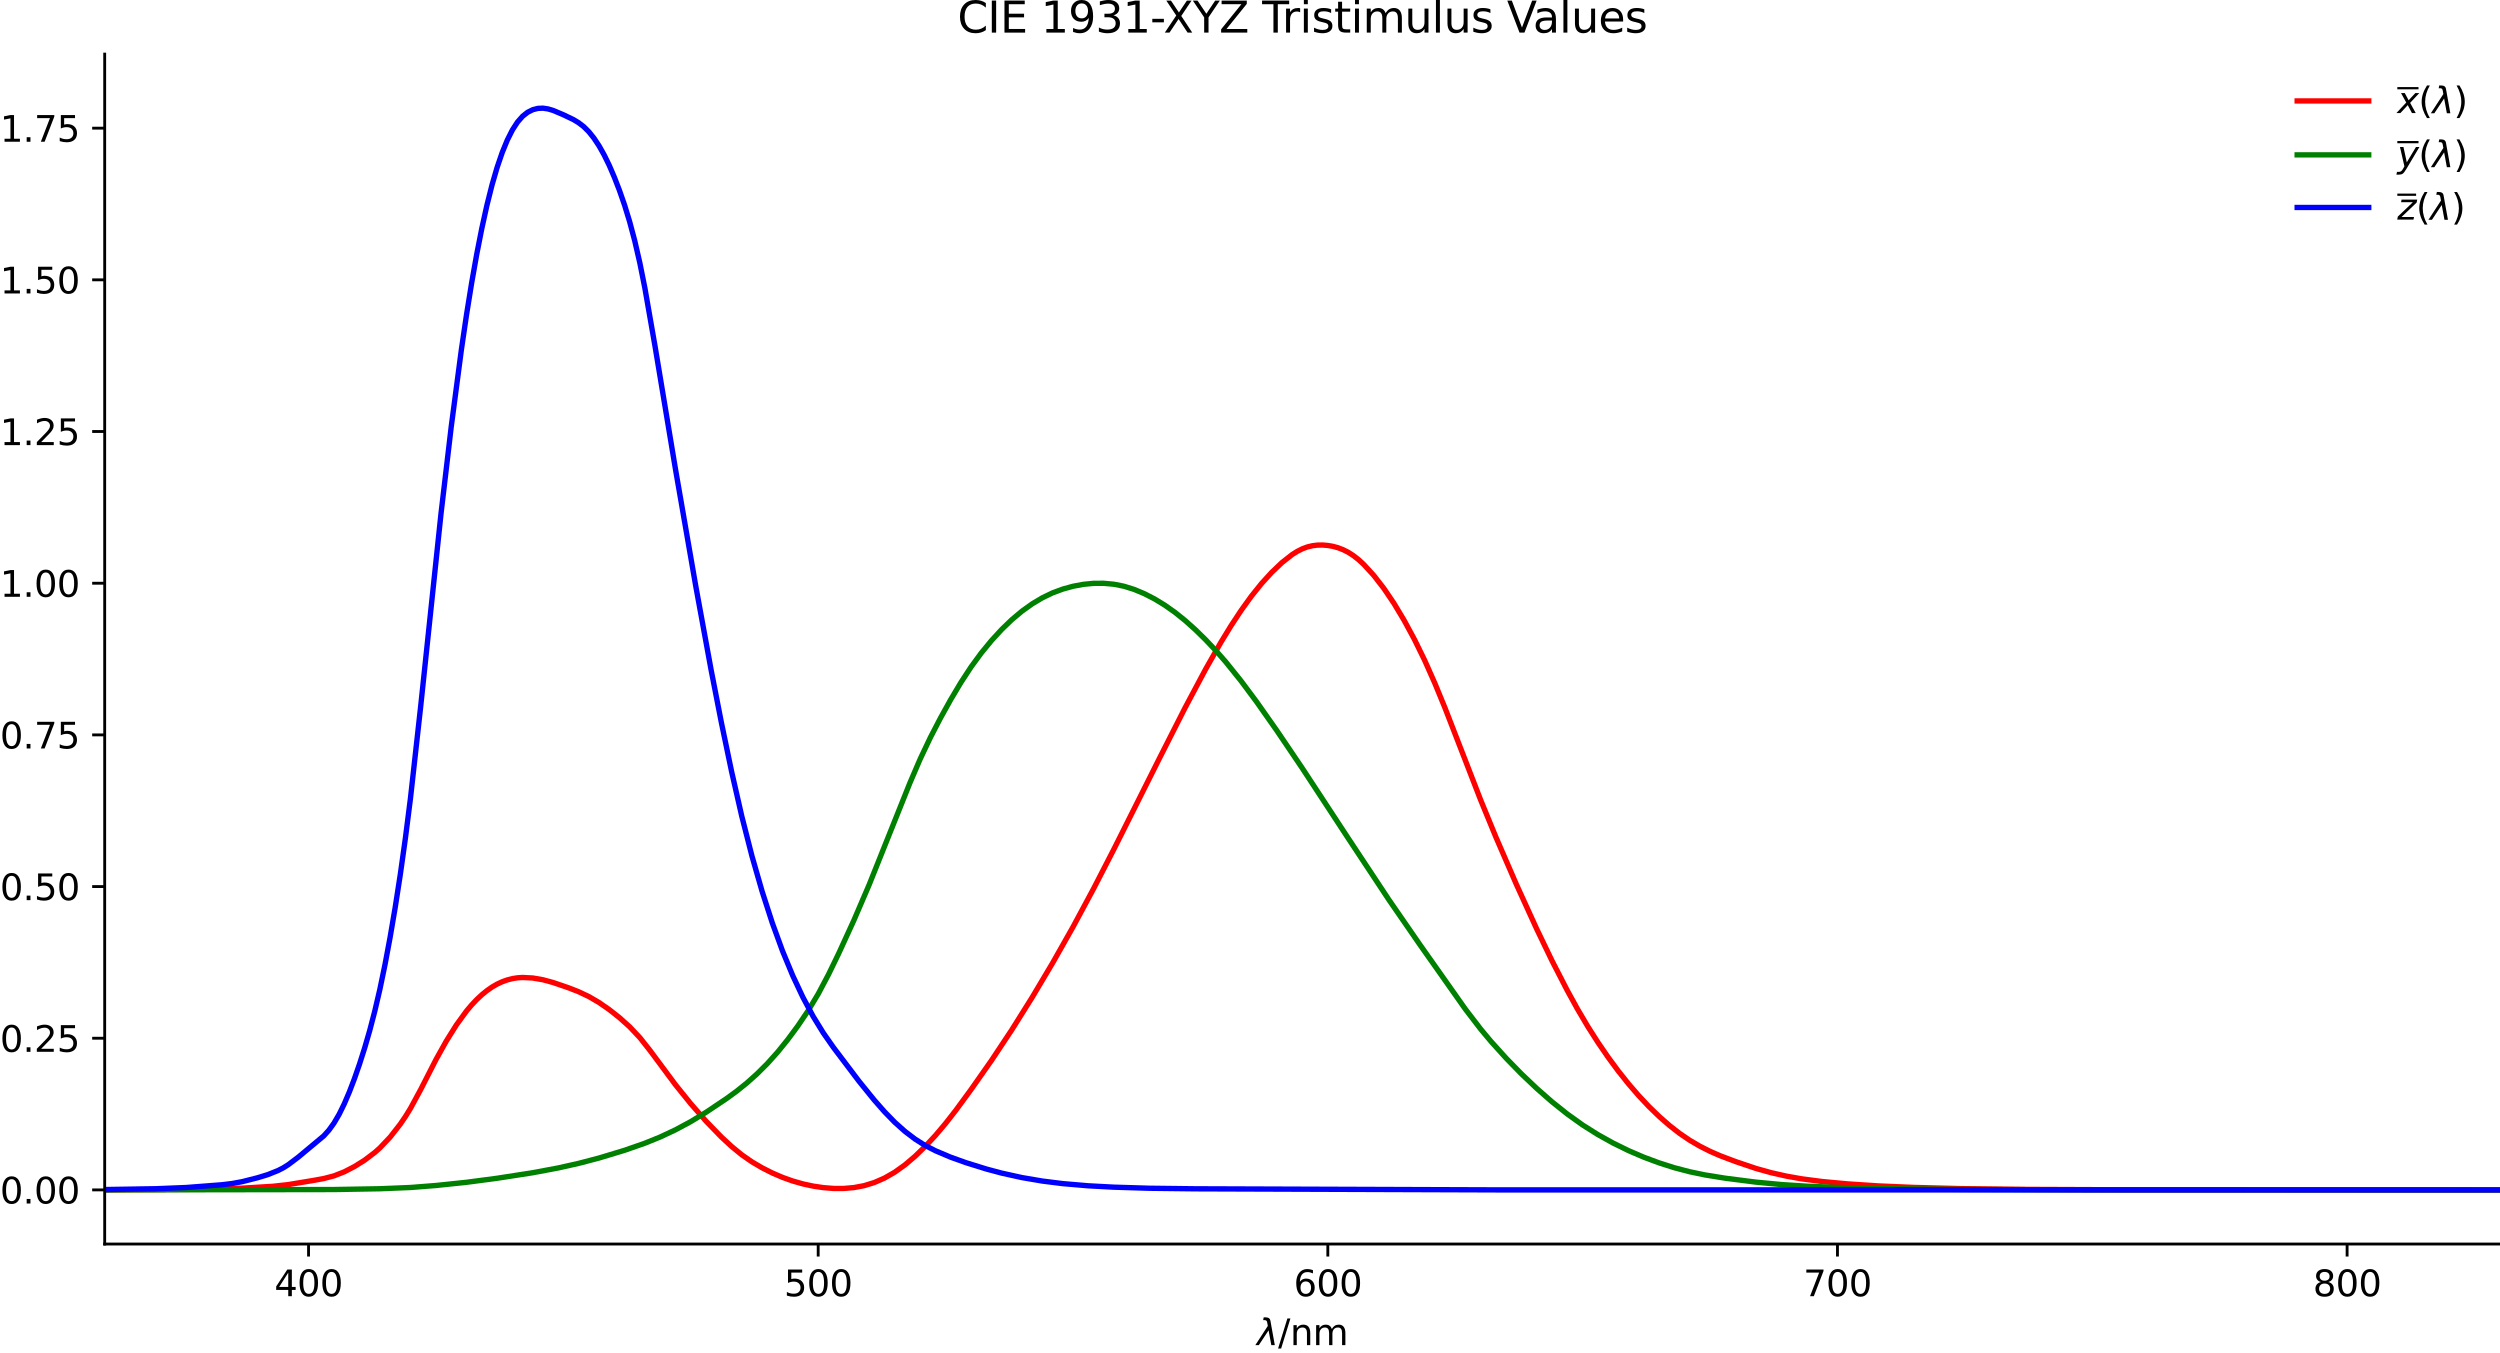<?xml version="1.0" encoding="utf-8" standalone="no"?>
<!DOCTYPE svg PUBLIC "-//W3C//DTD SVG 1.1//EN"
  "http://www.w3.org/Graphics/SVG/1.1/DTD/svg11.dtd">
<svg xmlns:xlink="http://www.w3.org/1999/xlink" width="698.866pt" height="378.114pt" viewBox="0 0 698.866 378.114" xmlns="http://www.w3.org/2000/svg" version="1.1">
 <defs>
  <style type="text/css">*{stroke-linejoin: round; stroke-linecap: butt}</style>
 </defs>
 <g id="figure_1">
  <g id="patch_1">
   <path d="M 0 378.114 
L 698.866 378.114 
L 698.866 0 
L 0 0 
L 0 378.114 
z
" style="fill: none"/>
  </g>
  <g id="axes_1">
   <g id="patch_2">
    <path d="M 29.266 347.758 
L 698.866 347.758 
L 698.866 15.118 
L 29.266 15.118 
L 29.266 347.758 
z
" style="fill: none"/>
   </g>
   <g id="matplotlib.axis_1">
    <g id="xtick_1">
     <g id="line2d_1">
      <defs>
       <path id="m006b7f2d64" d="M 0 0 
L 0 3.5 
" style="stroke: #000000; stroke-width: 0.8"/>
      </defs>
      <g>
       <use xlink:href="#m006b7f2d64" x="86.253" y="347.758" style="stroke: #000000; stroke-width: 0.8"/>
      </g>
     </g>
     <g id="text_1">
      <!-- 400 -->
      <g transform="translate(76.709 362.357)scale(0.1 -0.1)">
       <defs>
        <path id="DejaVuSans-34" d="M 2419 4116 
L 825 1625 
L 2419 1625 
L 2419 4116 
z
M 2253 4666 
L 3047 4666 
L 3047 1625 
L 3713 1625 
L 3713 1100 
L 3047 1100 
L 3047 0 
L 2419 0 
L 2419 1100 
L 313 1100 
L 313 1709 
L 2253 4666 
z
" transform="scale(0.016)"/>
        <path id="DejaVuSans-30" d="M 2034 4250 
Q 1547 4250 1301 3770 
Q 1056 3291 1056 2328 
Q 1056 1369 1301 889 
Q 1547 409 2034 409 
Q 2525 409 2770 889 
Q 3016 1369 3016 2328 
Q 3016 3291 2770 3770 
Q 2525 4250 2034 4250 
z
M 2034 4750 
Q 2819 4750 3233 4129 
Q 3647 3509 3647 2328 
Q 3647 1150 3233 529 
Q 2819 -91 2034 -91 
Q 1250 -91 836 529 
Q 422 1150 422 2328 
Q 422 3509 836 4129 
Q 1250 4750 2034 4750 
z
" transform="scale(0.016)"/>
       </defs>
       <use xlink:href="#DejaVuSans-34"/>
       <use xlink:href="#DejaVuSans-30" x="63.623"/>
       <use xlink:href="#DejaVuSans-30" x="127.246"/>
      </g>
     </g>
    </g>
    <g id="xtick_2">
     <g id="line2d_2">
      <g>
       <use xlink:href="#m006b7f2d64" x="228.721" y="347.758" style="stroke: #000000; stroke-width: 0.8"/>
      </g>
     </g>
     <g id="text_2">
      <!-- 500 -->
      <g transform="translate(219.177 362.357)scale(0.1 -0.1)">
       <defs>
        <path id="DejaVuSans-35" d="M 691 4666 
L 3169 4666 
L 3169 4134 
L 1269 4134 
L 1269 2991 
Q 1406 3038 1543 3061 
Q 1681 3084 1819 3084 
Q 2600 3084 3056 2656 
Q 3513 2228 3513 1497 
Q 3513 744 3044 326 
Q 2575 -91 1722 -91 
Q 1428 -91 1123 -41 
Q 819 9 494 109 
L 494 744 
Q 775 591 1075 516 
Q 1375 441 1709 441 
Q 2250 441 2565 725 
Q 2881 1009 2881 1497 
Q 2881 1984 2565 2268 
Q 2250 2553 1709 2553 
Q 1456 2553 1204 2497 
Q 953 2441 691 2322 
L 691 4666 
z
" transform="scale(0.016)"/>
       </defs>
       <use xlink:href="#DejaVuSans-35"/>
       <use xlink:href="#DejaVuSans-30" x="63.623"/>
       <use xlink:href="#DejaVuSans-30" x="127.246"/>
      </g>
     </g>
    </g>
    <g id="xtick_3">
     <g id="line2d_3">
      <g>
       <use xlink:href="#m006b7f2d64" x="371.189" y="347.758" style="stroke: #000000; stroke-width: 0.8"/>
      </g>
     </g>
     <g id="text_3">
      <!-- 600 -->
      <g transform="translate(361.645 362.357)scale(0.1 -0.1)">
       <defs>
        <path id="DejaVuSans-36" d="M 2113 2584 
Q 1688 2584 1439 2293 
Q 1191 2003 1191 1497 
Q 1191 994 1439 701 
Q 1688 409 2113 409 
Q 2538 409 2786 701 
Q 3034 994 3034 1497 
Q 3034 2003 2786 2293 
Q 2538 2584 2113 2584 
z
M 3366 4563 
L 3366 3988 
Q 3128 4100 2886 4159 
Q 2644 4219 2406 4219 
Q 1781 4219 1451 3797 
Q 1122 3375 1075 2522 
Q 1259 2794 1537 2939 
Q 1816 3084 2150 3084 
Q 2853 3084 3261 2657 
Q 3669 2231 3669 1497 
Q 3669 778 3244 343 
Q 2819 -91 2113 -91 
Q 1303 -91 875 529 
Q 447 1150 447 2328 
Q 447 3434 972 4092 
Q 1497 4750 2381 4750 
Q 2619 4750 2861 4703 
Q 3103 4656 3366 4563 
z
" transform="scale(0.016)"/>
       </defs>
       <use xlink:href="#DejaVuSans-36"/>
       <use xlink:href="#DejaVuSans-30" x="63.623"/>
       <use xlink:href="#DejaVuSans-30" x="127.246"/>
      </g>
     </g>
    </g>
    <g id="xtick_4">
     <g id="line2d_4">
      <g>
       <use xlink:href="#m006b7f2d64" x="513.657" y="347.758" style="stroke: #000000; stroke-width: 0.8"/>
      </g>
     </g>
     <g id="text_4">
      <!-- 700 -->
      <g transform="translate(504.113 362.357)scale(0.1 -0.1)">
       <defs>
        <path id="DejaVuSans-37" d="M 525 4666 
L 3525 4666 
L 3525 4397 
L 1831 0 
L 1172 0 
L 2766 4134 
L 525 4134 
L 525 4666 
z
" transform="scale(0.016)"/>
       </defs>
       <use xlink:href="#DejaVuSans-37"/>
       <use xlink:href="#DejaVuSans-30" x="63.623"/>
       <use xlink:href="#DejaVuSans-30" x="127.246"/>
      </g>
     </g>
    </g>
    <g id="xtick_5">
     <g id="line2d_5">
      <g>
       <use xlink:href="#m006b7f2d64" x="656.125" y="347.758" style="stroke: #000000; stroke-width: 0.8"/>
      </g>
     </g>
     <g id="text_5">
      <!-- 800 -->
      <g transform="translate(646.581 362.357)scale(0.1 -0.1)">
       <defs>
        <path id="DejaVuSans-38" d="M 2034 2216 
Q 1584 2216 1326 1975 
Q 1069 1734 1069 1313 
Q 1069 891 1326 650 
Q 1584 409 2034 409 
Q 2484 409 2743 651 
Q 3003 894 3003 1313 
Q 3003 1734 2745 1975 
Q 2488 2216 2034 2216 
z
M 1403 2484 
Q 997 2584 770 2862 
Q 544 3141 544 3541 
Q 544 4100 942 4425 
Q 1341 4750 2034 4750 
Q 2731 4750 3128 4425 
Q 3525 4100 3525 3541 
Q 3525 3141 3298 2862 
Q 3072 2584 2669 2484 
Q 3125 2378 3379 2068 
Q 3634 1759 3634 1313 
Q 3634 634 3220 271 
Q 2806 -91 2034 -91 
Q 1263 -91 848 271 
Q 434 634 434 1313 
Q 434 1759 690 2068 
Q 947 2378 1403 2484 
z
M 1172 3481 
Q 1172 3119 1398 2916 
Q 1625 2713 2034 2713 
Q 2441 2713 2670 2916 
Q 2900 3119 2900 3481 
Q 2900 3844 2670 4047 
Q 2441 4250 2034 4250 
Q 1625 4250 1398 4047 
Q 1172 3844 1172 3481 
z
" transform="scale(0.016)"/>
       </defs>
       <use xlink:href="#DejaVuSans-38"/>
       <use xlink:href="#DejaVuSans-30" x="63.623"/>
       <use xlink:href="#DejaVuSans-30" x="127.246"/>
      </g>
     </g>
    </g>
    <g id="text_6">
     <!-- $\lambda$/nm -->
     <g transform="translate(351.366 376.035)scale(0.1 -0.1)">
      <defs>
       <path id="DejaVuSans-Oblique-3bb" d="M 2350 4316 
L 3125 0 
L 2516 0 
L 2038 2588 
L 328 0 
L -281 0 
L 1903 3356 
L 1794 3975 
Q 1725 4369 1391 4369 
L 1091 4369 
L 1184 4863 
L 1550 4856 
Q 2253 4847 2350 4316 
z
" transform="scale(0.016)"/>
       <path id="DejaVuSans-2f" d="M 1625 4666 
L 2156 4666 
L 531 -594 
L 0 -594 
L 1625 4666 
z
" transform="scale(0.016)"/>
       <path id="DejaVuSans-6e" d="M 3513 2113 
L 3513 0 
L 2938 0 
L 2938 2094 
Q 2938 2591 2744 2837 
Q 2550 3084 2163 3084 
Q 1697 3084 1428 2787 
Q 1159 2491 1159 1978 
L 1159 0 
L 581 0 
L 581 3500 
L 1159 3500 
L 1159 2956 
Q 1366 3272 1645 3428 
Q 1925 3584 2291 3584 
Q 2894 3584 3203 3211 
Q 3513 2838 3513 2113 
z
" transform="scale(0.016)"/>
       <path id="DejaVuSans-6d" d="M 3328 2828 
Q 3544 3216 3844 3400 
Q 4144 3584 4550 3584 
Q 5097 3584 5394 3201 
Q 5691 2819 5691 2113 
L 5691 0 
L 5113 0 
L 5113 2094 
Q 5113 2597 4934 2840 
Q 4756 3084 4391 3084 
Q 3944 3084 3684 2787 
Q 3425 2491 3425 1978 
L 3425 0 
L 2847 0 
L 2847 2094 
Q 2847 2600 2669 2842 
Q 2491 3084 2119 3084 
Q 1678 3084 1418 2786 
Q 1159 2488 1159 1978 
L 1159 0 
L 581 0 
L 581 3500 
L 1159 3500 
L 1159 2956 
Q 1356 3278 1631 3431 
Q 1906 3584 2284 3584 
Q 2666 3584 2933 3390 
Q 3200 3197 3328 2828 
z
" transform="scale(0.016)"/>
      </defs>
      <use xlink:href="#DejaVuSans-Oblique-3bb" transform="translate(0 0.016)"/>
      <use xlink:href="#DejaVuSans-2f" transform="translate(59.18 0.016)"/>
      <use xlink:href="#DejaVuSans-6e" transform="translate(92.871 0.016)"/>
      <use xlink:href="#DejaVuSans-6d" transform="translate(156.25 0.016)"/>
     </g>
    </g>
   </g>
   <g id="matplotlib.axis_2">
    <g id="ytick_1">
     <g id="line2d_6">
      <defs>
       <path id="m6b8f7bd811" d="M 0 0 
L -3.5 0 
" style="stroke: #000000; stroke-width: 0.8"/>
      </defs>
      <g>
       <use xlink:href="#m6b8f7bd811" x="29.266" y="332.638" style="stroke: #000000; stroke-width: 0.8"/>
      </g>
     </g>
     <g id="text_7">
      <!-- 0.00 -->
      <g transform="translate(0 336.437)scale(0.1 -0.1)">
       <defs>
        <path id="DejaVuSans-2e" d="M 684 794 
L 1344 794 
L 1344 0 
L 684 0 
L 684 794 
z
" transform="scale(0.016)"/>
       </defs>
       <use xlink:href="#DejaVuSans-30"/>
       <use xlink:href="#DejaVuSans-2e" x="63.623"/>
       <use xlink:href="#DejaVuSans-30" x="95.41"/>
       <use xlink:href="#DejaVuSans-30" x="159.033"/>
      </g>
     </g>
    </g>
    <g id="ytick_2">
     <g id="line2d_7">
      <g>
       <use xlink:href="#m6b8f7bd811" x="29.266" y="290.237" style="stroke: #000000; stroke-width: 0.8"/>
      </g>
     </g>
     <g id="text_8">
      <!-- 0.25 -->
      <g transform="translate(0 294.036)scale(0.1 -0.1)">
       <defs>
        <path id="DejaVuSans-32" d="M 1228 531 
L 3431 531 
L 3431 0 
L 469 0 
L 469 531 
Q 828 903 1448 1529 
Q 2069 2156 2228 2338 
Q 2531 2678 2651 2914 
Q 2772 3150 2772 3378 
Q 2772 3750 2511 3984 
Q 2250 4219 1831 4219 
Q 1534 4219 1204 4116 
Q 875 4013 500 3803 
L 500 4441 
Q 881 4594 1212 4672 
Q 1544 4750 1819 4750 
Q 2544 4750 2975 4387 
Q 3406 4025 3406 3419 
Q 3406 3131 3298 2873 
Q 3191 2616 2906 2266 
Q 2828 2175 2409 1742 
Q 1991 1309 1228 531 
z
" transform="scale(0.016)"/>
       </defs>
       <use xlink:href="#DejaVuSans-30"/>
       <use xlink:href="#DejaVuSans-2e" x="63.623"/>
       <use xlink:href="#DejaVuSans-32" x="95.41"/>
       <use xlink:href="#DejaVuSans-35" x="159.033"/>
      </g>
     </g>
    </g>
    <g id="ytick_3">
     <g id="line2d_8">
      <g>
       <use xlink:href="#m6b8f7bd811" x="29.266" y="247.836" style="stroke: #000000; stroke-width: 0.8"/>
      </g>
     </g>
     <g id="text_9">
      <!-- 0.50 -->
      <g transform="translate(0 251.635)scale(0.1 -0.1)">
       <use xlink:href="#DejaVuSans-30"/>
       <use xlink:href="#DejaVuSans-2e" x="63.623"/>
       <use xlink:href="#DejaVuSans-35" x="95.41"/>
       <use xlink:href="#DejaVuSans-30" x="159.033"/>
      </g>
     </g>
    </g>
    <g id="ytick_4">
     <g id="line2d_9">
      <g>
       <use xlink:href="#m6b8f7bd811" x="29.266" y="205.435" style="stroke: #000000; stroke-width: 0.8"/>
      </g>
     </g>
     <g id="text_10">
      <!-- 0.75 -->
      <g transform="translate(0 209.234)scale(0.1 -0.1)">
       <use xlink:href="#DejaVuSans-30"/>
       <use xlink:href="#DejaVuSans-2e" x="63.623"/>
       <use xlink:href="#DejaVuSans-37" x="95.41"/>
       <use xlink:href="#DejaVuSans-35" x="159.033"/>
      </g>
     </g>
    </g>
    <g id="ytick_5">
     <g id="line2d_10">
      <g>
       <use xlink:href="#m6b8f7bd811" x="29.266" y="163.033" style="stroke: #000000; stroke-width: 0.8"/>
      </g>
     </g>
     <g id="text_11">
      <!-- 1.00 -->
      <g transform="translate(0 166.833)scale(0.1 -0.1)">
       <defs>
        <path id="DejaVuSans-31" d="M 794 531 
L 1825 531 
L 1825 4091 
L 703 3866 
L 703 4441 
L 1819 4666 
L 2450 4666 
L 2450 531 
L 3481 531 
L 3481 0 
L 794 0 
L 794 531 
z
" transform="scale(0.016)"/>
       </defs>
       <use xlink:href="#DejaVuSans-31"/>
       <use xlink:href="#DejaVuSans-2e" x="63.623"/>
       <use xlink:href="#DejaVuSans-30" x="95.41"/>
       <use xlink:href="#DejaVuSans-30" x="159.033"/>
      </g>
     </g>
    </g>
    <g id="ytick_6">
     <g id="line2d_11">
      <g>
       <use xlink:href="#m6b8f7bd811" x="29.266" y="120.632" style="stroke: #000000; stroke-width: 0.8"/>
      </g>
     </g>
     <g id="text_12">
      <!-- 1.25 -->
      <g transform="translate(0 124.431)scale(0.1 -0.1)">
       <use xlink:href="#DejaVuSans-31"/>
       <use xlink:href="#DejaVuSans-2e" x="63.623"/>
       <use xlink:href="#DejaVuSans-32" x="95.41"/>
       <use xlink:href="#DejaVuSans-35" x="159.033"/>
      </g>
     </g>
    </g>
    <g id="ytick_7">
     <g id="line2d_12">
      <g>
       <use xlink:href="#m6b8f7bd811" x="29.266" y="78.231" style="stroke: #000000; stroke-width: 0.8"/>
      </g>
     </g>
     <g id="text_13">
      <!-- 1.50 -->
      <g transform="translate(0 82.03)scale(0.1 -0.1)">
       <use xlink:href="#DejaVuSans-31"/>
       <use xlink:href="#DejaVuSans-2e" x="63.623"/>
       <use xlink:href="#DejaVuSans-35" x="95.41"/>
       <use xlink:href="#DejaVuSans-30" x="159.033"/>
      </g>
     </g>
    </g>
    <g id="ytick_8">
     <g id="line2d_13">
      <g>
       <use xlink:href="#m6b8f7bd811" x="29.266" y="35.83" style="stroke: #000000; stroke-width: 0.8"/>
      </g>
     </g>
     <g id="text_14">
      <!-- 1.75 -->
      <g transform="translate(0 39.629)scale(0.1 -0.1)">
       <use xlink:href="#DejaVuSans-31"/>
       <use xlink:href="#DejaVuSans-2e" x="63.623"/>
       <use xlink:href="#DejaVuSans-37" x="95.41"/>
       <use xlink:href="#DejaVuSans-35" x="159.033"/>
      </g>
     </g>
    </g>
   </g>
   <g id="line2d_14">
    <path d="M 29.266 332.616 
L 53.485 332.475 
L 67.732 332.148 
L 76.28 331.624 
L 80.554 331.154 
L 87.678 329.975 
L 90.527 329.453 
L 93.376 328.705 
L 96.226 327.587 
L 99.075 326.114 
L 101.924 324.328 
L 104.774 322.17 
L 106.198 320.899 
L 109.048 317.89 
L 111.897 314.252 
L 113.322 312.155 
L 114.746 309.847 
L 117.596 304.586 
L 121.87 296.212 
L 124.719 291.105 
L 127.569 286.538 
L 130.418 282.614 
L 131.843 280.926 
L 133.267 279.418 
L 134.692 278.086 
L 136.117 276.923 
L 137.541 275.931 
L 138.966 275.106 
L 140.391 274.443 
L 141.815 273.933 
L 143.24 273.568 
L 144.665 273.344 
L 146.089 273.251 
L 148.939 273.397 
L 151.788 273.892 
L 154.638 274.666 
L 158.912 276.126 
L 161.761 277.239 
L 164.61 278.585 
L 167.46 280.25 
L 170.309 282.222 
L 173.158 284.475 
L 176.008 287.028 
L 178.857 290.05 
L 181.706 293.654 
L 188.83 303.241 
L 193.104 308.537 
L 197.378 313.426 
L 201.652 317.832 
L 204.501 320.474 
L 207.351 322.81 
L 210.2 324.789 
L 213.049 326.462 
L 215.899 327.903 
L 218.748 329.13 
L 221.598 330.145 
L 224.447 330.956 
L 227.296 331.57 
L 230.146 331.997 
L 232.995 332.227 
L 235.844 332.231 
L 238.694 331.987 
L 241.543 331.454 
L 244.392 330.578 
L 247.242 329.335 
L 250.091 327.703 
L 252.941 325.664 
L 255.79 323.246 
L 258.639 320.488 
L 261.489 317.418 
L 264.338 314.049 
L 267.187 310.4 
L 271.461 304.569 
L 277.16 296.45 
L 282.859 287.864 
L 288.558 278.776 
L 294.256 269.192 
L 299.955 259.123 
L 305.654 248.519 
L 311.352 237.454 
L 324.175 211.87 
L 331.298 197.832 
L 336.997 187.129 
L 341.271 179.601 
L 344.12 174.94 
L 346.969 170.618 
L 349.819 166.663 
L 352.668 163.11 
L 355.518 159.979 
L 358.367 157.27 
L 361.216 155.03 
L 362.641 154.135 
L 364.066 153.417 
L 365.49 152.892 
L 366.915 152.552 
L 368.34 152.381 
L 369.764 152.364 
L 371.189 152.484 
L 372.614 152.732 
L 374.038 153.121 
L 375.463 153.667 
L 376.888 154.387 
L 378.312 155.299 
L 379.737 156.412 
L 381.162 157.714 
L 384.011 160.82 
L 386.861 164.497 
L 389.71 168.716 
L 392.559 173.481 
L 395.409 178.765 
L 398.258 184.587 
L 401.107 191.004 
L 403.957 197.94 
L 409.655 212.628 
L 413.929 223.684 
L 418.203 234.08 
L 423.902 247.234 
L 429.601 259.732 
L 433.875 268.607 
L 438.149 276.92 
L 440.998 282.096 
L 443.848 286.922 
L 446.697 291.392 
L 449.546 295.546 
L 452.396 299.409 
L 455.245 302.986 
L 458.095 306.287 
L 460.944 309.319 
L 463.793 312.082 
L 466.643 314.581 
L 469.492 316.809 
L 472.341 318.747 
L 475.191 320.413 
L 478.04 321.851 
L 480.889 323.092 
L 485.163 324.706 
L 490.862 326.633 
L 495.136 327.825 
L 499.41 328.788 
L 503.684 329.545 
L 509.383 330.292 
L 516.506 330.952 
L 525.055 331.514 
L 535.027 331.941 
L 547.849 332.266 
L 566.37 332.492 
L 596.289 332.606 
L 690.318 332.638 
L 698.866 332.638 
L 698.866 332.638 
" clip-path="url(#p794dec7b8e)" style="fill: none; stroke: #ff0000; stroke-width: 1.5; stroke-linecap: square"/>
   </g>
   <g id="line2d_15">
    <path d="M 29.266 332.637 
L 93.376 332.53 
L 106.198 332.31 
L 114.746 331.96 
L 121.87 331.4 
L 130.418 330.506 
L 138.966 329.379 
L 148.939 327.83 
L 156.062 326.494 
L 161.761 325.215 
L 167.46 323.721 
L 174.583 321.567 
L 180.282 319.576 
L 184.556 317.843 
L 188.83 315.839 
L 193.104 313.541 
L 197.378 310.93 
L 203.077 307.118 
L 205.926 305.04 
L 208.775 302.746 
L 211.625 300.197 
L 214.474 297.357 
L 217.323 294.183 
L 220.173 290.664 
L 223.022 286.813 
L 225.872 282.596 
L 228.721 277.856 
L 231.57 272.482 
L 234.42 266.613 
L 238.694 257.281 
L 242.968 247.327 
L 248.666 233.086 
L 254.365 218.854 
L 257.215 212.219 
L 260.064 206.204 
L 262.913 200.713 
L 265.763 195.579 
L 268.612 190.796 
L 271.461 186.439 
L 274.311 182.544 
L 277.16 179.071 
L 280.009 175.968 
L 282.859 173.223 
L 285.708 170.835 
L 288.558 168.799 
L 291.407 167.1 
L 294.256 165.731 
L 297.106 164.676 
L 299.955 163.89 
L 302.804 163.356 
L 305.654 163.076 
L 308.503 163.058 
L 311.352 163.317 
L 314.202 163.881 
L 317.051 164.773 
L 319.901 165.963 
L 322.75 167.429 
L 325.599 169.163 
L 328.449 171.174 
L 331.298 173.464 
L 334.147 176.015 
L 336.997 178.805 
L 339.846 181.825 
L 342.695 185.082 
L 346.969 190.404 
L 351.243 196.141 
L 356.942 204.247 
L 364.066 214.78 
L 376.888 234.329 
L 388.285 251.562 
L 396.833 263.943 
L 409.655 282.121 
L 413.929 287.693 
L 416.779 291.104 
L 421.053 295.834 
L 425.327 300.217 
L 429.601 304.276 
L 433.875 308.024 
L 438.149 311.433 
L 442.423 314.49 
L 446.697 317.183 
L 450.971 319.558 
L 455.245 321.653 
L 459.519 323.487 
L 463.793 325.077 
L 468.067 326.437 
L 472.341 327.556 
L 476.615 328.448 
L 482.314 329.368 
L 490.862 330.461 
L 497.986 331.138 
L 505.109 331.597 
L 515.082 331.987 
L 529.329 332.307 
L 549.274 332.513 
L 584.891 332.618 
L 698.866 332.638 
L 698.866 332.638 
" clip-path="url(#p794dec7b8e)" style="fill: none; stroke: #008000; stroke-width: 1.5; stroke-linecap: square"/>
   </g>
   <g id="line2d_16">
    <path d="M 29.266 332.535 
L 43.512 332.308 
L 52.061 331.964 
L 62.033 331.196 
L 64.883 330.849 
L 67.732 330.322 
L 72.006 329.238 
L 74.855 328.364 
L 77.705 327.228 
L 79.129 326.497 
L 80.554 325.61 
L 83.403 323.459 
L 90.527 317.517 
L 91.952 315.925 
L 93.376 313.948 
L 94.801 311.503 
L 96.226 308.605 
L 97.65 305.28 
L 99.075 301.557 
L 100.5 297.462 
L 101.924 293.003 
L 103.349 288.098 
L 104.774 282.643 
L 106.198 276.533 
L 107.623 269.664 
L 109.048 262.047 
L 110.472 253.693 
L 111.897 244.495 
L 113.322 234.347 
L 114.746 223.141 
L 117.596 197.512 
L 123.295 143.466 
L 126.144 119.254 
L 128.993 97.634 
L 130.418 87.96 
L 131.843 79.112 
L 133.267 71.075 
L 134.692 63.835 
L 136.117 57.376 
L 137.541 51.704 
L 138.966 46.804 
L 140.391 42.635 
L 141.815 39.157 
L 143.24 36.328 
L 144.665 34.126 
L 146.089 32.501 
L 147.514 31.375 
L 148.939 30.668 
L 150.363 30.301 
L 151.788 30.238 
L 153.213 30.453 
L 154.638 30.878 
L 157.487 32.08 
L 160.336 33.449 
L 161.761 34.313 
L 163.186 35.411 
L 164.61 36.83 
L 166.035 38.618 
L 167.46 40.772 
L 168.884 43.303 
L 170.309 46.22 
L 171.734 49.534 
L 173.158 53.209 
L 174.583 57.3 
L 176.008 61.945 
L 177.432 67.287 
L 178.857 73.465 
L 180.282 80.586 
L 183.131 96.908 
L 188.83 131.177 
L 194.529 164.017 
L 198.803 187.351 
L 201.652 201.955 
L 204.501 215.625 
L 207.351 228.128 
L 210.2 239.285 
L 213.049 249.198 
L 215.899 258.025 
L 218.748 265.834 
L 221.598 272.717 
L 224.447 278.78 
L 227.296 284.103 
L 230.146 288.741 
L 232.995 292.82 
L 240.118 302.241 
L 244.392 307.513 
L 247.242 310.76 
L 250.091 313.693 
L 252.941 316.243 
L 255.79 318.418 
L 258.639 320.222 
L 261.489 321.687 
L 265.763 323.496 
L 270.037 325.023 
L 275.735 326.794 
L 280.009 327.938 
L 285.708 329.195 
L 291.407 330.165 
L 297.106 330.878 
L 304.229 331.487 
L 311.352 331.869 
L 321.325 332.172 
L 334.147 332.326 
L 419.628 332.633 
L 698.866 332.638 
L 698.866 332.638 
" clip-path="url(#p794dec7b8e)" style="fill: none; stroke: #0000ff; stroke-width: 1.5; stroke-linecap: square"/>
   </g>
   <g id="patch_3">
    <path d="M 29.266 347.758 
L 29.266 15.118 
" style="fill: none; stroke: #000000; stroke-width: 0.8; stroke-linejoin: miter; stroke-linecap: square"/>
   </g>
   <g id="patch_4">
    <path d="M 29.266 347.758 
L 698.866 347.758 
" style="fill: none; stroke: #000000; stroke-width: 0.8; stroke-linejoin: miter; stroke-linecap: square"/>
   </g>
   <g id="text_15">
    <!-- CIE 1931-XYZ Tristimulus Values -->
    <g transform="translate(267.672 9.118)scale(0.12 -0.12)">
     <defs>
      <path id="DejaVuSans-43" d="M 4122 4306 
L 4122 3641 
Q 3803 3938 3442 4084 
Q 3081 4231 2675 4231 
Q 1875 4231 1450 3742 
Q 1025 3253 1025 2328 
Q 1025 1406 1450 917 
Q 1875 428 2675 428 
Q 3081 428 3442 575 
Q 3803 722 4122 1019 
L 4122 359 
Q 3791 134 3420 21 
Q 3050 -91 2638 -91 
Q 1578 -91 968 557 
Q 359 1206 359 2328 
Q 359 3453 968 4101 
Q 1578 4750 2638 4750 
Q 3056 4750 3426 4639 
Q 3797 4528 4122 4306 
z
" transform="scale(0.016)"/>
      <path id="DejaVuSans-49" d="M 628 4666 
L 1259 4666 
L 1259 0 
L 628 0 
L 628 4666 
z
" transform="scale(0.016)"/>
      <path id="DejaVuSans-45" d="M 628 4666 
L 3578 4666 
L 3578 4134 
L 1259 4134 
L 1259 2753 
L 3481 2753 
L 3481 2222 
L 1259 2222 
L 1259 531 
L 3634 531 
L 3634 0 
L 628 0 
L 628 4666 
z
" transform="scale(0.016)"/>
      <path id="DejaVuSans-20" transform="scale(0.016)"/>
      <path id="DejaVuSans-39" d="M 703 97 
L 703 672 
Q 941 559 1184 500 
Q 1428 441 1663 441 
Q 2288 441 2617 861 
Q 2947 1281 2994 2138 
Q 2813 1869 2534 1725 
Q 2256 1581 1919 1581 
Q 1219 1581 811 2004 
Q 403 2428 403 3163 
Q 403 3881 828 4315 
Q 1253 4750 1959 4750 
Q 2769 4750 3195 4129 
Q 3622 3509 3622 2328 
Q 3622 1225 3098 567 
Q 2575 -91 1691 -91 
Q 1453 -91 1209 -44 
Q 966 3 703 97 
z
M 1959 2075 
Q 2384 2075 2632 2365 
Q 2881 2656 2881 3163 
Q 2881 3666 2632 3958 
Q 2384 4250 1959 4250 
Q 1534 4250 1286 3958 
Q 1038 3666 1038 3163 
Q 1038 2656 1286 2365 
Q 1534 2075 1959 2075 
z
" transform="scale(0.016)"/>
      <path id="DejaVuSans-33" d="M 2597 2516 
Q 3050 2419 3304 2112 
Q 3559 1806 3559 1356 
Q 3559 666 3084 287 
Q 2609 -91 1734 -91 
Q 1441 -91 1130 -33 
Q 819 25 488 141 
L 488 750 
Q 750 597 1062 519 
Q 1375 441 1716 441 
Q 2309 441 2620 675 
Q 2931 909 2931 1356 
Q 2931 1769 2642 2001 
Q 2353 2234 1838 2234 
L 1294 2234 
L 1294 2753 
L 1863 2753 
Q 2328 2753 2575 2939 
Q 2822 3125 2822 3475 
Q 2822 3834 2567 4026 
Q 2313 4219 1838 4219 
Q 1578 4219 1281 4162 
Q 984 4106 628 3988 
L 628 4550 
Q 988 4650 1302 4700 
Q 1616 4750 1894 4750 
Q 2613 4750 3031 4423 
Q 3450 4097 3450 3541 
Q 3450 3153 3228 2886 
Q 3006 2619 2597 2516 
z
" transform="scale(0.016)"/>
      <path id="DejaVuSans-2d" d="M 313 2009 
L 1997 2009 
L 1997 1497 
L 313 1497 
L 313 2009 
z
" transform="scale(0.016)"/>
      <path id="DejaVuSans-58" d="M 403 4666 
L 1081 4666 
L 2241 2931 
L 3406 4666 
L 4084 4666 
L 2584 2425 
L 4184 0 
L 3506 0 
L 2194 1984 
L 872 0 
L 191 0 
L 1856 2491 
L 403 4666 
z
" transform="scale(0.016)"/>
      <path id="DejaVuSans-59" d="M -13 4666 
L 666 4666 
L 1959 2747 
L 3244 4666 
L 3922 4666 
L 2272 2222 
L 2272 0 
L 1638 0 
L 1638 2222 
L -13 4666 
z
" transform="scale(0.016)"/>
      <path id="DejaVuSans-5a" d="M 359 4666 
L 4025 4666 
L 4025 4184 
L 1075 531 
L 4097 531 
L 4097 0 
L 288 0 
L 288 481 
L 3238 4134 
L 359 4134 
L 359 4666 
z
" transform="scale(0.016)"/>
      <path id="DejaVuSans-54" d="M -19 4666 
L 3928 4666 
L 3928 4134 
L 2272 4134 
L 2272 0 
L 1638 0 
L 1638 4134 
L -19 4134 
L -19 4666 
z
" transform="scale(0.016)"/>
      <path id="DejaVuSans-72" d="M 2631 2963 
Q 2534 3019 2420 3045 
Q 2306 3072 2169 3072 
Q 1681 3072 1420 2755 
Q 1159 2438 1159 1844 
L 1159 0 
L 581 0 
L 581 3500 
L 1159 3500 
L 1159 2956 
Q 1341 3275 1631 3429 
Q 1922 3584 2338 3584 
Q 2397 3584 2469 3576 
Q 2541 3569 2628 3553 
L 2631 2963 
z
" transform="scale(0.016)"/>
      <path id="DejaVuSans-69" d="M 603 3500 
L 1178 3500 
L 1178 0 
L 603 0 
L 603 3500 
z
M 603 4863 
L 1178 4863 
L 1178 4134 
L 603 4134 
L 603 4863 
z
" transform="scale(0.016)"/>
      <path id="DejaVuSans-73" d="M 2834 3397 
L 2834 2853 
Q 2591 2978 2328 3040 
Q 2066 3103 1784 3103 
Q 1356 3103 1142 2972 
Q 928 2841 928 2578 
Q 928 2378 1081 2264 
Q 1234 2150 1697 2047 
L 1894 2003 
Q 2506 1872 2764 1633 
Q 3022 1394 3022 966 
Q 3022 478 2636 193 
Q 2250 -91 1575 -91 
Q 1294 -91 989 -36 
Q 684 19 347 128 
L 347 722 
Q 666 556 975 473 
Q 1284 391 1588 391 
Q 1994 391 2212 530 
Q 2431 669 2431 922 
Q 2431 1156 2273 1281 
Q 2116 1406 1581 1522 
L 1381 1569 
Q 847 1681 609 1914 
Q 372 2147 372 2553 
Q 372 3047 722 3315 
Q 1072 3584 1716 3584 
Q 2034 3584 2315 3537 
Q 2597 3491 2834 3397 
z
" transform="scale(0.016)"/>
      <path id="DejaVuSans-74" d="M 1172 4494 
L 1172 3500 
L 2356 3500 
L 2356 3053 
L 1172 3053 
L 1172 1153 
Q 1172 725 1289 603 
Q 1406 481 1766 481 
L 2356 481 
L 2356 0 
L 1766 0 
Q 1100 0 847 248 
Q 594 497 594 1153 
L 594 3053 
L 172 3053 
L 172 3500 
L 594 3500 
L 594 4494 
L 1172 4494 
z
" transform="scale(0.016)"/>
      <path id="DejaVuSans-75" d="M 544 1381 
L 544 3500 
L 1119 3500 
L 1119 1403 
Q 1119 906 1312 657 
Q 1506 409 1894 409 
Q 2359 409 2629 706 
Q 2900 1003 2900 1516 
L 2900 3500 
L 3475 3500 
L 3475 0 
L 2900 0 
L 2900 538 
Q 2691 219 2414 64 
Q 2138 -91 1772 -91 
Q 1169 -91 856 284 
Q 544 659 544 1381 
z
M 1991 3584 
L 1991 3584 
z
" transform="scale(0.016)"/>
      <path id="DejaVuSans-6c" d="M 603 4863 
L 1178 4863 
L 1178 0 
L 603 0 
L 603 4863 
z
" transform="scale(0.016)"/>
      <path id="DejaVuSans-56" d="M 1831 0 
L 50 4666 
L 709 4666 
L 2188 738 
L 3669 4666 
L 4325 4666 
L 2547 0 
L 1831 0 
z
" transform="scale(0.016)"/>
      <path id="DejaVuSans-61" d="M 2194 1759 
Q 1497 1759 1228 1600 
Q 959 1441 959 1056 
Q 959 750 1161 570 
Q 1363 391 1709 391 
Q 2188 391 2477 730 
Q 2766 1069 2766 1631 
L 2766 1759 
L 2194 1759 
z
M 3341 1997 
L 3341 0 
L 2766 0 
L 2766 531 
Q 2569 213 2275 61 
Q 1981 -91 1556 -91 
Q 1019 -91 701 211 
Q 384 513 384 1019 
Q 384 1609 779 1909 
Q 1175 2209 1959 2209 
L 2766 2209 
L 2766 2266 
Q 2766 2663 2505 2880 
Q 2244 3097 1772 3097 
Q 1472 3097 1187 3025 
Q 903 2953 641 2809 
L 641 3341 
Q 956 3463 1253 3523 
Q 1550 3584 1831 3584 
Q 2591 3584 2966 3190 
Q 3341 2797 3341 1997 
z
" transform="scale(0.016)"/>
      <path id="DejaVuSans-65" d="M 3597 1894 
L 3597 1613 
L 953 1613 
Q 991 1019 1311 708 
Q 1631 397 2203 397 
Q 2534 397 2845 478 
Q 3156 559 3463 722 
L 3463 178 
Q 3153 47 2828 -22 
Q 2503 -91 2169 -91 
Q 1331 -91 842 396 
Q 353 884 353 1716 
Q 353 2575 817 3079 
Q 1281 3584 2069 3584 
Q 2775 3584 3186 3129 
Q 3597 2675 3597 1894 
z
M 3022 2063 
Q 3016 2534 2758 2815 
Q 2500 3097 2075 3097 
Q 1594 3097 1305 2825 
Q 1016 2553 972 2059 
L 3022 2063 
z
" transform="scale(0.016)"/>
     </defs>
     <use xlink:href="#DejaVuSans-43"/>
     <use xlink:href="#DejaVuSans-49" x="69.824"/>
     <use xlink:href="#DejaVuSans-45" x="99.316"/>
     <use xlink:href="#DejaVuSans-20" x="162.5"/>
     <use xlink:href="#DejaVuSans-31" x="194.287"/>
     <use xlink:href="#DejaVuSans-39" x="257.91"/>
     <use xlink:href="#DejaVuSans-33" x="321.533"/>
     <use xlink:href="#DejaVuSans-31" x="385.156"/>
     <use xlink:href="#DejaVuSans-2d" x="448.779"/>
     <use xlink:href="#DejaVuSans-58" x="479.863"/>
     <use xlink:href="#DejaVuSans-59" x="548.369"/>
     <use xlink:href="#DejaVuSans-5a" x="609.453"/>
     <use xlink:href="#DejaVuSans-20" x="677.959"/>
     <use xlink:href="#DejaVuSans-54" x="709.746"/>
     <use xlink:href="#DejaVuSans-72" x="756.08"/>
     <use xlink:href="#DejaVuSans-69" x="797.193"/>
     <use xlink:href="#DejaVuSans-73" x="824.977"/>
     <use xlink:href="#DejaVuSans-74" x="877.076"/>
     <use xlink:href="#DejaVuSans-69" x="916.285"/>
     <use xlink:href="#DejaVuSans-6d" x="944.068"/>
     <use xlink:href="#DejaVuSans-75" x="1041.48"/>
     <use xlink:href="#DejaVuSans-6c" x="1104.859"/>
     <use xlink:href="#DejaVuSans-75" x="1132.643"/>
     <use xlink:href="#DejaVuSans-73" x="1196.021"/>
     <use xlink:href="#DejaVuSans-20" x="1248.121"/>
     <use xlink:href="#DejaVuSans-56" x="1279.908"/>
     <use xlink:href="#DejaVuSans-61" x="1340.566"/>
     <use xlink:href="#DejaVuSans-6c" x="1401.846"/>
     <use xlink:href="#DejaVuSans-75" x="1429.629"/>
     <use xlink:href="#DejaVuSans-65" x="1493.008"/>
     <use xlink:href="#DejaVuSans-73" x="1554.531"/>
    </g>
   </g>
   <g id="legend_1">
    <g id="line2d_17">
     <path d="M 642.166 28.217 
L 652.166 28.217 
L 662.166 28.217 
" style="fill: none; stroke: #ff0000; stroke-width: 1.5; stroke-linecap: square"/>
    </g>
    <g id="text_16">
     <!-- $\overline{x}(\lambda)$ -->
     <g transform="translate(670.166 31.717)scale(0.1 -0.1)">
      <defs>
       <path id="DejaVuSans-Oblique-78" d="M 3841 3500 
L 2234 1784 
L 3219 0 
L 2559 0 
L 1819 1388 
L 531 0 
L -166 0 
L 1556 1844 
L 641 3500 
L 1300 3500 
L 1972 2234 
L 3144 3500 
L 3841 3500 
z
" transform="scale(0.016)"/>
       <path id="DejaVuSans-28" d="M 1984 4856 
Q 1566 4138 1362 3434 
Q 1159 2731 1159 2009 
Q 1159 1288 1364 580 
Q 1569 -128 1984 -844 
L 1484 -844 
Q 1016 -109 783 600 
Q 550 1309 550 2009 
Q 550 2706 781 3412 
Q 1013 4119 1484 4856 
L 1984 4856 
z
" transform="scale(0.016)"/>
       <path id="DejaVuSans-29" d="M 513 4856 
L 1013 4856 
Q 1481 4119 1714 3412 
Q 1947 2706 1947 2009 
Q 1947 1309 1714 600 
Q 1481 -109 1013 -844 
L 513 -844 
Q 928 -128 1133 580 
Q 1338 1288 1338 2009 
Q 1338 2731 1133 3434 
Q 928 4138 513 4856 
z
" transform="scale(0.016)"/>
      </defs>
      <use xlink:href="#DejaVuSans-Oblique-78" transform="translate(0 1.062)"/>
      <use xlink:href="#DejaVuSans-28" transform="translate(59.18 0.562)"/>
      <use xlink:href="#DejaVuSans-Oblique-3bb" transform="translate(98.193 0.562)"/>
      <use xlink:href="#DejaVuSans-29" transform="translate(157.373 0.562)"/>
      <path d="M 0 67.5 
L 0 73.75 
L 59.18 73.75 
L 59.18 67.5 
L 0 67.5 
z
"/>
     </g>
    </g>
    <g id="line2d_18">
     <path d="M 642.166 43.296 
L 652.166 43.296 
L 662.166 43.296 
" style="fill: none; stroke: #008000; stroke-width: 1.5; stroke-linecap: square"/>
    </g>
    <g id="text_17">
     <!-- $\overline{y}(\lambda)$ -->
     <g transform="translate(670.166 46.796)scale(0.1 -0.1)">
      <defs>
       <path id="DejaVuSans-Oblique-79" d="M 1588 -325 
Q 1188 -997 936 -1164 
Q 684 -1331 294 -1331 
L -159 -1331 
L -63 -850 
L 269 -850 
Q 509 -850 678 -719 
Q 847 -588 1056 -206 
L 1234 128 
L 459 3500 
L 1069 3500 
L 1650 819 
L 3256 3500 
L 3859 3500 
L 1588 -325 
z
" transform="scale(0.016)"/>
      </defs>
      <use xlink:href="#DejaVuSans-Oblique-79" transform="translate(0 1.062)"/>
      <use xlink:href="#DejaVuSans-28" transform="translate(59.18 0.562)"/>
      <use xlink:href="#DejaVuSans-Oblique-3bb" transform="translate(98.193 0.562)"/>
      <use xlink:href="#DejaVuSans-29" transform="translate(157.373 0.562)"/>
      <path d="M 0 67.5 
L 0 73.75 
L 59.18 73.75 
L 59.18 67.5 
L 0 67.5 
z
"/>
     </g>
    </g>
    <g id="line2d_19">
     <path d="M 642.166 57.995 
L 652.166 57.995 
L 662.166 57.995 
" style="fill: none; stroke: #0000ff; stroke-width: 1.5; stroke-linecap: square"/>
    </g>
    <g id="text_18">
     <!-- $\overline{z}(\lambda)$ -->
     <g transform="translate(670.166 61.495)scale(0.1 -0.1)">
      <defs>
       <path id="DejaVuSans-Oblique-7a" d="M 744 3500 
L 3475 3500 
L 3372 2975 
L 738 459 
L 2913 459 
L 2822 0 
L -19 0 
L 84 525 
L 2719 3041 
L 653 3041 
L 744 3500 
z
" transform="scale(0.016)"/>
      </defs>
      <use xlink:href="#DejaVuSans-Oblique-7a" transform="translate(0 1.062)"/>
      <use xlink:href="#DejaVuSans-28" transform="translate(52.49 0.562)"/>
      <use xlink:href="#DejaVuSans-Oblique-3bb" transform="translate(91.504 0.562)"/>
      <use xlink:href="#DejaVuSans-29" transform="translate(150.684 0.562)"/>
      <path d="M 0 67.5 
L 0 73.75 
L 52.49 73.75 
L 52.49 67.5 
L 0 67.5 
z
"/>
     </g>
    </g>
   </g>
  </g>
 </g>
 <defs>
  <clipPath id="p794dec7b8e">
   <rect x="29.266" y="15.118" width="669.6" height="332.64"/>
  </clipPath>
 </defs>
</svg>
